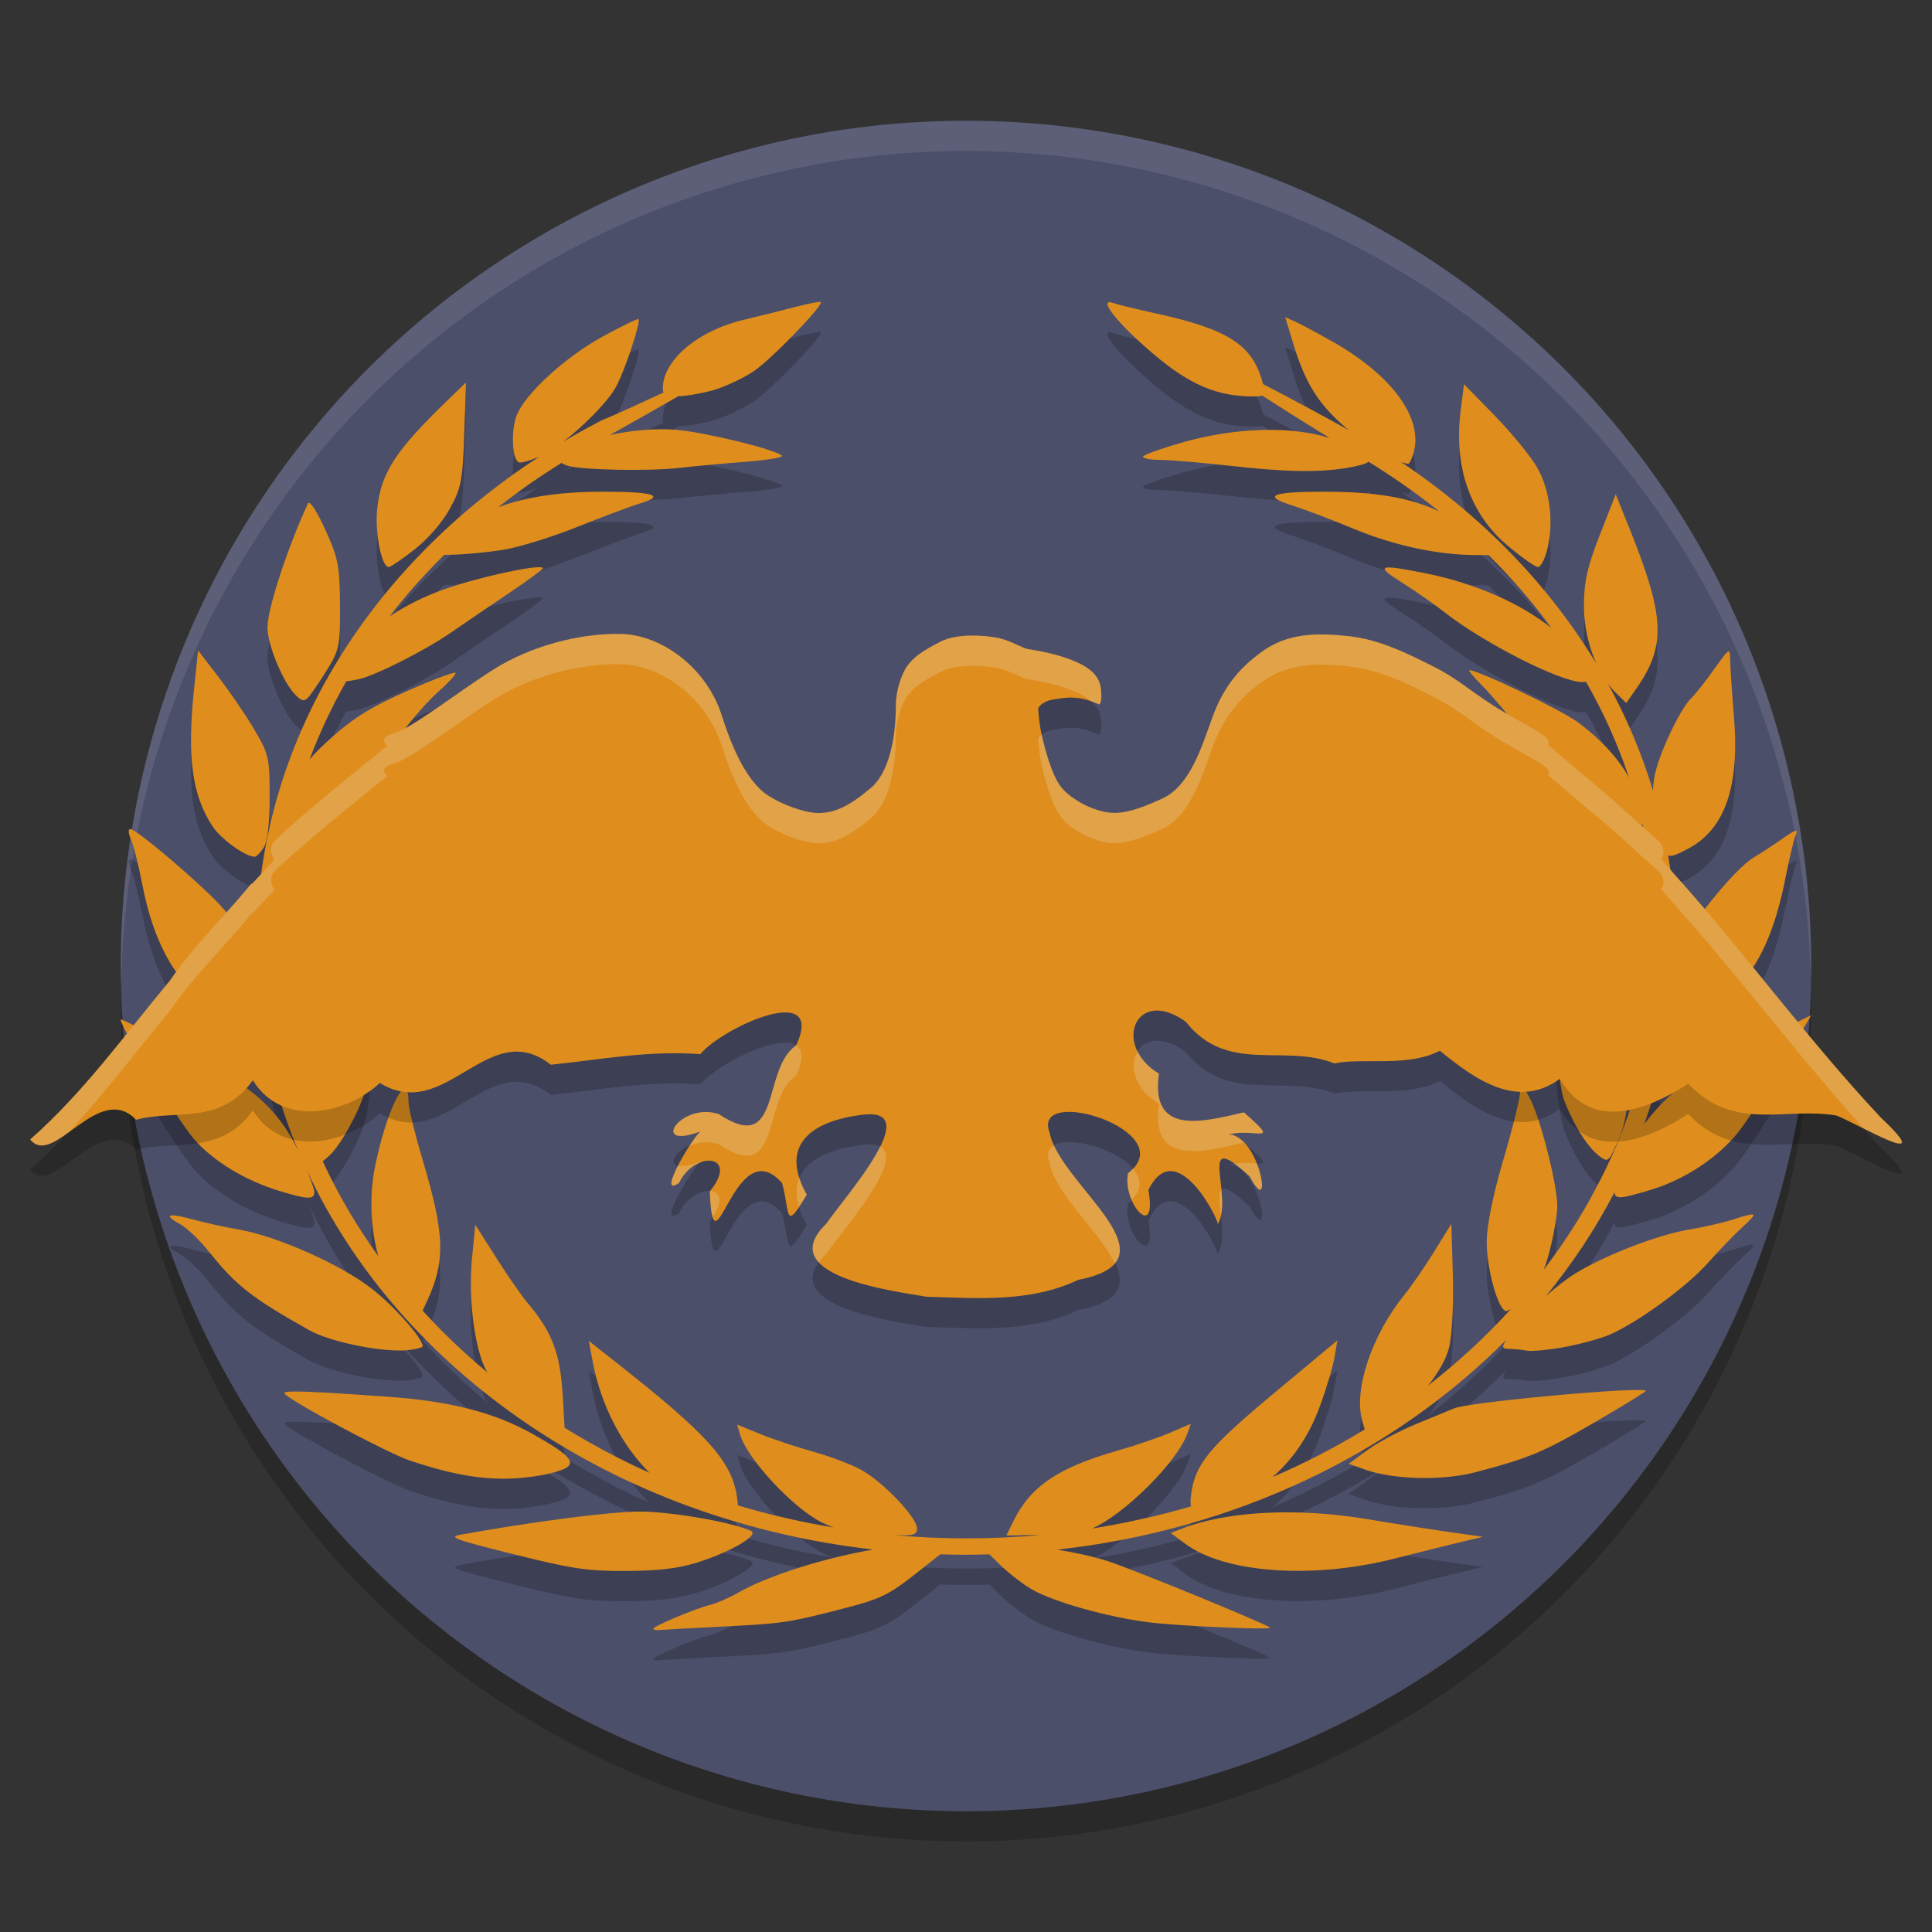 <svg xmlns="http://www.w3.org/2000/svg" width="64" height="64" version="1">
 <rect width="100%" height="100%" fill="#333333" stroke="none"/>
 <circle style="opacity:0.2" cx="32" cy="33" r="28"/>
 <circle style="fill:#4c4f69" cx="32" cy="32" r="28"/>
 <path style="fill:#eff1f5;opacity:0.1" d="M 32 4 A 28 28 0 0 0 4 32 A 28 28 0 0 0 4.021 32.586 A 28 28 0 0 1 32 5 A 28 28 0 0 1 59.979 32.414 A 28 28 0 0 0 60 32 A 28 28 0 0 0 32 4 z"/>
 <path style="opacity:0.2" d="m 27.109,11.004 c 0.045,-0.005 0.072,-0.005 0.079,0.001 0.111,0.094 -1.641,1.904 -2.219,2.292 -0.339,0.228 -0.928,0.506 -1.308,0.618 -0.376,0.111 -0.906,0.204 -1.187,0.209 -0.564,0.326 -1.354,0.772 -2.274,1.288 0.706,-0.158 1.524,-0.232 2.216,-0.172 0.967,0.084 3.222,0.635 3.486,0.852 0.069,0.056 -0.458,0.147 -1.17,0.202 -0.712,0.054 -1.715,0.147 -2.23,0.206 -1.007,0.116 -3.258,0.07 -3.704,-0.074 -0.09,-0.029 -0.153,-0.059 -0.196,-0.092 -0.734,0.455 -1.435,0.946 -2.101,1.47 0.959,-0.358 2.094,-0.518 3.536,-0.516 1.623,0.002 2.017,0.131 1.177,0.385 -0.321,0.097 -1.25,0.445 -2.065,0.772 -0.815,0.328 -1.903,0.668 -2.418,0.757 -0.515,0.089 -1.318,0.167 -1.785,0.174 l -0.233,0.004 c -0.181,0.18 -0.359,0.362 -0.531,0.547 -0.456,0.479 -0.882,0.979 -1.279,1.494 0.527,-0.354 1.149,-0.666 1.829,-0.906 1.141,-0.402 3.107,-0.828 3.254,-0.704 0.029,0.025 -0.452,0.384 -1.069,0.798 -0.617,0.414 -1.508,1.021 -1.98,1.347 -0.861,0.595 -2.501,1.424 -3.057,1.544 -0.173,0.037 -0.304,0.059 -0.408,0.068 -0.477,0.837 -0.884,1.704 -1.219,2.592 0.183,-0.216 0.405,-0.436 0.701,-0.701 0.783,-0.699 1.338,-1.041 2.568,-1.584 0.863,-0.381 1.57,-0.642 1.57,-0.581 0,0.061 -0.232,0.316 -0.516,0.567 -0.567,0.502 -1.355,1.46 -1.815,2.209 -0.336,0.548 -1.655,1.659 -2.58,2.174 -0.311,0.173 -0.516,0.277 -0.645,0.31 -0.276,1.236 -0.414,2.494 -0.415,3.753 0.089,-0.489 0.235,-1.005 0.43,-1.44 0.36,-0.805 0.595,-1.087 1.595,-1.906 0.645,-0.529 1.348,-1.109 1.56,-1.29 l 0.387,-0.329 -0.114,0.329 c -1.127,3.255 -1.808,4.542 -3.073,5.806 -0.482,0.482 -0.61,0.599 -0.703,0.497 0.038,0.378 0.087,0.756 0.15,1.132 0.121,0.762 0.301,1.515 0.53,2.256 -0.022,-0.676 0.094,-1.4 0.353,-2 0.29,-0.672 2.17,-3.296 2.287,-3.191 0.105,0.094 -0.253,4.365 -0.412,4.921 -0.203,0.708 -0.814,1.827 -1.191,2.18 -0.099,0.092 -0.178,0.157 -0.23,0.194 0.503,1.093 1.121,2.146 1.842,3.145 -0.254,-0.895 -0.311,-2.005 -0.097,-3.025 0.405,-1.931 1.09,-3.229 1.097,-2.08 0.001,0.195 0.214,1.063 0.472,1.931 0.736,2.469 0.76,3.348 0.129,4.694 l -0.134,0.285 c 0.661,0.726 1.38,1.412 2.151,2.052 -0.011,-0.018 -0.023,-0.036 -0.033,-0.052 -0.393,-0.706 -0.613,-2.41 -0.481,-3.739 l 0.109,-1.105 0.685,1.08 c 0.376,0.594 0.843,1.267 1.037,1.497 0.825,0.975 1.091,1.675 1.174,3.093 l 0.062,1.054 c 0.254,0.156 0.511,0.31 0.772,0.457 0.659,0.378 1.341,0.724 2.042,1.036 -0.911,-0.902 -1.612,-2.234 -1.886,-3.696 l -0.127,-0.675 0.952,0.75 c 2.967,2.337 3.767,3.224 3.951,4.382 0.023,0.142 0.035,0.242 0.035,0.318 1.035,0.309 2.096,0.553 3.172,0.732 -0.129,-0.046 -0.255,-0.101 -0.389,-0.167 -0.946,-0.468 -2.467,-2.1 -2.707,-2.906 l -0.099,-0.334 0.769,0.312 c 0.423,0.172 1.218,0.437 1.768,0.589 0.55,0.152 1.262,0.423 1.582,0.602 0.727,0.405 1.839,1.574 1.839,1.932 0,0.207 -0.086,0.249 -0.746,0.227 1.609,0.143 3.235,0.141 4.844,-0.007 -0.028,5.68e-4 -0.057,0.002 -0.084,0.002 l -1.055,0.013 0.241,-0.486 c 0.569,-1.147 1.476,-1.759 3.448,-2.324 0.593,-0.17 1.382,-0.439 1.752,-0.599 l 0.673,-0.29 -0.108,0.304 c -0.346,0.977 -2.126,2.722 -3.17,3.167 0.547,-0.087 1.092,-0.19 1.63,-0.312 0.558,-0.121 1.108,-0.263 1.652,-0.422 -0.023,-0.092 -0.02,-0.22 0.003,-0.392 0.135,-1.009 0.577,-1.55 2.745,-3.356 l 2.1,-1.75 -0.096,0.567 c -0.053,0.312 -0.273,1.045 -0.489,1.629 -0.354,0.96 -0.88,1.741 -1.567,2.332 1.065,-0.457 2.089,-0.986 3.059,-1.581 l -0.08,-0.274 c -0.299,-1.026 0.309,-2.847 1.4,-4.191 0.225,-0.277 0.665,-0.917 0.979,-1.423 l 0.57,-0.921 0.05,1.709 c 0.028,0.957 -0.029,2.012 -0.128,2.398 -0.099,0.386 -0.355,0.829 -0.698,1.254 0.999,-0.776 1.92,-1.627 2.749,-2.539 -0.086,0.05 -0.158,0.081 -0.188,0.065 -0.268,-0.14 -0.615,-1.433 -0.613,-2.287 0.001,-0.541 0.205,-1.551 0.545,-2.704 0.299,-1.012 0.549,-2.018 0.557,-2.235 0.014,-0.389 0.018,-0.387 0.314,0.156 0.352,0.645 0.921,2.871 0.921,3.602 0,0.279 -0.116,0.953 -0.258,1.497 -0.061,0.235 -0.123,0.43 -0.191,0.603 0.645,-0.842 1.217,-1.726 1.702,-2.646 2.037,-3.764 2.527,-8.095 1.554,-12.156 -1.78e-4,0.419 -0.037,0.416 -0.83,-0.049 -0.997,-0.586 -2.017,-1.535 -3.05,-2.838 -0.516,-0.651 -1.159,-1.405 -1.43,-1.676 -0.271,-0.271 -0.454,-0.493 -0.408,-0.493 0.307,0 3.042,1.313 3.605,1.731 0.75,0.557 1.323,1.184 1.682,1.824 -0.366,-1.092 -0.842,-2.155 -1.425,-3.174 -0.032,0.007 -0.071,0.013 -0.122,0.013 -0.727,-0.004 -3.275,-1.298 -4.581,-2.328 -0.305,-0.24 -0.926,-0.673 -1.38,-0.96 -0.921,-0.583 -0.812,-0.631 0.739,-0.323 1.678,0.333 3.184,1.007 4.198,1.82 -0.618,-0.853 -1.316,-1.66 -2.083,-2.416 l -0.396,-0.001 c -1.293,-0.004 -2.743,-0.317 -4.11,-0.887 -0.686,-0.286 -1.585,-0.627 -1.997,-0.757 -1.004,-0.317 -0.7,-0.453 1.014,-0.456 1.693,-0.002 2.855,0.181 3.855,0.653 -0.741,-0.594 -1.527,-1.146 -2.352,-1.653 -0.007,0.013 -0.016,0.024 -0.028,0.035 -0.054,0.046 -0.362,0.126 -0.685,0.179 -0.945,0.154 -2.031,0.134 -3.862,-0.072 -0.944,-0.106 -1.979,-0.194 -2.301,-0.195 -0.322,-6.05e-4 -0.585,-0.048 -0.585,-0.105 0,-0.057 0.614,-0.277 1.365,-0.489 1.723,-0.485 3.568,-0.531 4.816,-0.131 -0.945,-0.586 -1.683,-1.051 -2.233,-1.406 -0.061,0.024 -0.162,0.027 -0.32,0.027 -1.16,0 -2.074,-0.386 -3.241,-1.37 -1.215,-1.024 -1.925,-1.913 -1.377,-1.724 0.159,0.055 0.78,0.206 1.38,0.337 2.45,0.533 3.255,1.056 3.581,2.329 0.002,0.009 0.002,0.011 0.004,0.02 0.948,0.487 2.116,1.119 2.849,1.529 -0.032,-0.026 -0.068,-0.053 -0.099,-0.079 -0.904,-0.774 -1.343,-1.472 -1.735,-2.754 l -0.278,-0.912 0.335,0.149 c 0.184,0.082 0.749,0.385 1.256,0.673 1.975,1.125 2.998,2.547 2.656,3.694 -0.056,0.188 -0.132,0.342 -0.169,0.342 -0.056,0 -0.144,-0.027 -0.245,-0.064 2.682,1.793 4.901,4.074 6.477,6.687 -0.258,-0.571 -0.413,-1.248 -0.414,-1.912 -0.001,-0.794 0.11,-1.293 0.526,-2.355 l 0.527,-1.348 0.445,1.106 c 1.194,2.973 1.233,3.911 0.223,5.353 l -0.32,0.457 -0.347,-0.341 c -0.094,-0.092 -0.182,-0.196 -0.265,-0.31 0.621,1.129 1.125,2.315 1.497,3.546 0.011,-0.247 0.046,-0.485 0.112,-0.718 0.225,-0.8 0.84,-2.042 1.161,-2.342 0.119,-0.111 0.456,-0.537 0.748,-0.947 0.517,-0.725 0.532,-0.734 0.536,-0.329 0.002,0.229 0.058,1.072 0.125,1.873 0.196,2.351 -0.301,3.769 -1.546,4.409 -0.352,0.181 -0.522,0.26 -0.633,0.202 0.163,0.96 0.25,1.942 0.25,2.941 0,0.113 -0.004,0.225 -0.005,0.337 0.388,-0.88 1.96,-2.838 2.592,-3.207 0.21,-0.122 0.634,-0.4 0.944,-0.617 0.432,-0.303 0.537,-0.336 0.451,-0.145 -0.062,0.137 -0.217,0.788 -0.346,1.446 -0.459,2.34 -1.264,3.678 -2.69,4.469 -0.47,0.261 -0.949,0.474 -1.066,0.474 -0.035,0 -0.064,-0.019 -0.09,-0.05 -0.174,1.116 -0.453,2.204 -0.83,3.255 0.496,-0.663 1.113,-1.249 1.691,-1.544 0.301,-0.154 0.957,-0.52 1.458,-0.814 0.501,-0.294 1.243,-0.694 1.647,-0.89 l 0.735,-0.356 -0.93,1.582 c -0.511,0.87 -1.176,1.895 -1.477,2.277 -0.668,0.848 -1.788,1.589 -2.906,1.924 -0.938,0.281 -1.19,0.339 -1.206,0.084 -0.63,1.216 -1.395,2.369 -2.28,3.444 0.35,-0.309 0.71,-0.59 1.005,-0.77 0.981,-0.599 2.725,-1.271 3.732,-1.438 0.482,-0.08 1.141,-0.23 1.464,-0.334 0.828,-0.266 0.859,-0.244 0.33,0.238 -0.258,0.235 -0.779,0.776 -1.159,1.202 -0.705,0.791 -2.309,1.962 -3.25,2.372 -0.288,0.126 -0.955,0.309 -1.481,0.407 -0.526,0.098 -1.097,0.153 -1.268,0.122 -0.172,-0.031 -0.437,-0.057 -0.589,-0.058 -0.228,-0.002 -0.244,-0.039 -0.096,-0.292 -3.696,3.728 -8.936,6.288 -14.866,6.943 0.59,0.096 1.194,0.227 1.67,0.379 0.817,0.261 5.381,2.134 5.381,2.208 2.13e-4,0.077 -3.027,-0.057 -3.993,-0.177 -1.37,-0.169 -3.161,-0.671 -3.892,-1.09 C 33.887,53.483 33.399,53.104 33.104,52.814 l -0.329,-0.324 c -0.256,0.007 -0.513,0.013 -0.771,0.013 -0.286,0 -0.571,-0.005 -0.855,-0.014 l -0.811,0.639 c -0.882,0.696 -1.175,0.839 -2.317,1.135 -1.91,0.495 -2.066,0.518 -4.115,0.62 -1.029,0.051 -1.959,0.103 -2.066,0.114 -0.107,0.011 -0.195,-0.007 -0.195,-0.043 0,-0.085 1.383,-0.667 1.872,-0.787 0.214,-0.053 0.64,-0.238 0.947,-0.413 1.04,-0.592 2.937,-1.162 4.463,-1.424 -8.551,-0.964 -15.661,-5.886 -18.76,-12.558 0.146,0.353 0.248,0.64 0.248,0.714 0,0.262 -0.223,0.254 -1.192,-0.045 C 8.11,40.099 7.063,39.461 6.43,38.738 5.889,38.121 3.845,34.772 4.009,34.773 c 0.103,5.83e-4 2.087,1.036 3.304,1.725 1.299,0.735 2.024,1.48 2.571,2.636 C 9.304,37.751 8.894,36.298 8.677,34.794 8.625,35.173 8.337,35.057 7.444,34.607 6.026,33.894 5.134,32.483 4.71,30.282 4.59,29.657 4.422,28.991 4.337,28.803 4.253,28.616 4.241,28.462 4.311,28.462 c 0.226,0 2.578,2.02 3.127,2.686 0.566,0.687 0.908,1.362 1.089,2.164 -0.02,-0.343 -0.03,-0.688 -0.03,-1.035 0,-6.597 3.681,-12.456 9.366,-16.148 -0.291,0.124 -0.582,0.209 -0.663,0.19 -0.227,-0.054 -0.285,-0.993 -0.096,-1.529 0.249,-0.705 1.606,-1.956 2.864,-2.643 0.622,-0.339 1.154,-0.599 1.182,-0.576 0.088,0.071 -0.432,1.652 -0.73,2.219 -0.26,0.494 -1.061,1.303 -1.764,1.842 0.419,-0.249 0.847,-0.487 1.285,-0.713 0.422,-0.167 1.236,-0.545 2.04,-0.917 -0.017,-0.036 -0.025,-0.08 -0.025,-0.136 0,-0.927 1.154,-1.907 2.673,-2.27 0.546,-0.13 1.333,-0.326 1.75,-0.435 0.313,-0.082 0.596,-0.141 0.729,-0.156 z M 15.434,13.672 15.378,15.381 c -0.05,1.529 -0.1,1.79 -0.481,2.478 -0.25,0.453 -0.73,1.006 -1.167,1.346 -0.408,0.317 -0.792,0.578 -0.853,0.579 -0.24,0.004 -0.466,-1.152 -0.38,-1.941 0.13,-1.186 0.601,-1.911 2.337,-3.591 z m 33.063,0.057 1.001,1.023 c 0.551,0.563 1.181,1.328 1.402,1.7 0.446,0.754 0.584,1.857 0.348,2.774 -0.079,0.307 -0.214,0.559 -0.301,0.559 -0.086,0 -0.528,-0.311 -0.982,-0.69 -1.268,-1.06 -1.816,-2.626 -1.577,-4.508 z m -38.271,3.929 c 0.084,-0.007 0.29,0.322 0.545,0.878 0.43,0.939 0.483,1.207 0.492,2.498 0.009,1.345 -0.021,1.497 -0.437,2.169 -0.246,0.398 -0.524,0.803 -0.617,0.901 -0.139,0.146 -0.219,0.126 -0.44,-0.104 -0.404,-0.42 -0.912,-1.659 -0.909,-2.215 0.003,-0.622 0.656,-2.621 1.339,-4.103 0.007,-0.014 0.016,-0.023 0.028,-0.024 z m -3.664,4.89 0.681,0.886 c 0.375,0.487 0.908,1.27 1.186,1.74 0.473,0.801 0.505,0.941 0.504,2.235 -7.742e-4,0.877 -0.074,1.488 -0.2,1.676 -0.11,0.163 -0.241,0.296 -0.293,0.296 -0.311,0 -1.126,-0.588 -1.403,-1.012 C 6.361,27.334 6.193,26.08 6.428,23.829 Z m 44.249,4.942 c 0,-0.037 0.633,0.444 1.406,1.067 1.518,1.224 1.996,1.876 2.426,3.309 0.172,0.572 0.219,1.067 0.149,1.545 -0.057,0.387 -0.155,0.703 -0.218,0.703 -0.141,0 -1.568,-1.602 -1.999,-2.243 -0.28,-0.417 -0.755,-1.556 -1.514,-3.632 -0.137,-0.375 -0.249,-0.712 -0.249,-0.749 z m 0.498,4.798 c 0.215,-0.08 1.995,2.379 2.308,3.234 0.411,1.121 0.406,2.317 -0.014,3.262 -0.322,0.725 -0.332,0.733 -0.641,0.498 -0.381,-0.291 -0.853,-1.05 -1.159,-1.867 -0.179,-0.479 -0.491,-3.547 -0.516,-5.077 -3.76e-4,-0.029 0.007,-0.046 0.022,-0.051 z M 5.74,41.261 c 0.119,0.005 0.334,0.048 0.638,0.132 0.376,0.104 1.066,0.256 1.534,0.337 1.262,0.219 3.367,1.155 4.394,1.952 0.743,0.577 1.697,1.654 1.697,1.915 0,0.037 -0.193,0.092 -0.429,0.122 C 12.768,45.826 10.958,45.468 10.236,45.06 8.32,43.98 7.821,43.589 6.909,42.447 6.614,42.078 6.188,41.674 5.962,41.549 5.606,41.353 5.541,41.253 5.74,41.261 Z m 48.462,5.785 c 0.177,-9.58e-4 0.291,0.007 0.321,0.024 0.026,0.016 -0.731,0.483 -1.683,1.037 -1.719,1.002 -2.184,1.196 -3.98,1.666 -1.073,0.281 -2.69,0.243 -3.621,-0.085 l -0.56,-0.197 0.608,-0.45 c 0.335,-0.248 1.065,-0.638 1.622,-0.867 0.558,-0.229 1.124,-0.463 1.259,-0.52 0.431,-0.183 4.791,-0.602 6.032,-0.608 z m -44.461,0.05 c 0.435,-0.005 1.361,0.049 3.06,0.169 2.112,0.149 3.556,0.517 4.836,1.233 1.156,0.647 1.429,0.913 1.142,1.114 -0.122,0.085 -0.527,0.205 -0.901,0.267 -1.375,0.228 -2.562,0.09 -4.31,-0.5 -0.75,-0.253 -3.962,-1.971 -4.141,-2.214 -0.031,-0.043 0.053,-0.067 0.314,-0.069 z m 11.453,3.977 c 1.043,0 3.077,0.354 3.686,0.641 0.292,0.138 -0.727,0.726 -1.843,1.064 -0.606,0.184 -1.263,0.258 -2.314,0.262 -1.279,0.004 -1.753,-0.067 -3.71,-0.554 -1.994,-0.497 -2.186,-0.569 -1.731,-0.651 2.416,-0.436 4.949,-0.762 5.911,-0.762 z m 21.561,0.026 c 0.827,0.007 1.697,0.083 2.567,0.229 0.831,0.14 2.027,0.328 2.658,0.418 l 1.146,0.163 -0.678,0.16 c -0.373,0.088 -1.38,0.339 -2.238,0.558 -2.702,0.691 -5.618,0.49 -6.931,-0.476 l -0.501,-0.369 0.402,-0.154 c 0.939,-0.361 2.198,-0.54 3.577,-0.529 z"/>
 <path style="fill:#df8e1d" d="m 27.109,10.004 c 0.045,-0.005 0.072,-0.005 0.079,0.001 0.111,0.094 -1.641,1.904 -2.219,2.292 -0.339,0.228 -0.928,0.506 -1.308,0.618 -0.376,0.111 -0.906,0.204 -1.187,0.209 -0.564,0.326 -1.354,0.772 -2.274,1.288 0.706,-0.158 1.524,-0.232 2.216,-0.172 0.967,0.084 3.222,0.635 3.486,0.852 0.069,0.056 -0.458,0.147 -1.17,0.202 -0.712,0.054 -1.715,0.147 -2.23,0.206 -1.007,0.116 -3.258,0.07 -3.704,-0.074 -0.09,-0.029 -0.153,-0.059 -0.196,-0.092 -0.734,0.455 -1.435,0.946 -2.101,1.47 0.959,-0.358 2.094,-0.518 3.536,-0.516 1.623,0.002 2.017,0.131 1.177,0.385 -0.321,0.097 -1.25,0.445 -2.065,0.772 -0.815,0.328 -1.903,0.668 -2.418,0.757 -0.515,0.089 -1.318,0.167 -1.785,0.174 l -0.233,0.004 c -0.181,0.18 -0.359,0.362 -0.531,0.547 -0.456,0.479 -0.882,0.979 -1.279,1.494 0.527,-0.354 1.149,-0.666 1.829,-0.906 1.141,-0.402 3.107,-0.828 3.254,-0.704 0.029,0.025 -0.452,0.384 -1.069,0.798 -0.617,0.414 -1.508,1.021 -1.98,1.347 -0.861,0.595 -2.501,1.424 -3.057,1.544 -0.173,0.037 -0.304,0.059 -0.408,0.068 -0.477,0.837 -0.884,1.704 -1.219,2.592 0.183,-0.216 0.405,-0.436 0.701,-0.701 0.783,-0.699 1.338,-1.041 2.568,-1.584 0.863,-0.381 1.57,-0.642 1.57,-0.581 0,0.061 -0.232,0.316 -0.516,0.567 -0.567,0.502 -1.355,1.46 -1.815,2.209 -0.336,0.548 -1.655,1.659 -2.58,2.174 -0.311,0.173 -0.516,0.277 -0.645,0.31 -0.276,1.236 -0.414,2.494 -0.415,3.753 0.089,-0.489 0.235,-1.005 0.43,-1.44 0.36,-0.805 0.595,-1.087 1.595,-1.906 0.645,-0.529 1.348,-1.109 1.56,-1.29 l 0.387,-0.329 -0.114,0.329 c -1.127,3.255 -1.808,4.542 -3.073,5.806 -0.482,0.482 -0.61,0.599 -0.703,0.497 0.038,0.378 0.087,0.756 0.15,1.132 0.121,0.762 0.301,1.515 0.53,2.256 -0.022,-0.676 0.094,-1.4 0.353,-2 0.29,-0.672 2.17,-3.296 2.287,-3.191 0.105,0.094 -0.253,4.365 -0.412,4.921 -0.203,0.708 -0.814,1.827 -1.191,2.18 -0.099,0.092 -0.178,0.157 -0.23,0.194 0.503,1.093 1.121,2.146 1.842,3.145 -0.254,-0.895 -0.311,-2.005 -0.097,-3.025 0.405,-1.931 1.09,-3.229 1.097,-2.08 0.001,0.195 0.214,1.063 0.472,1.931 0.736,2.469 0.76,3.348 0.129,4.694 l -0.134,0.285 c 0.661,0.726 1.38,1.412 2.151,2.052 -0.011,-0.018 -0.023,-0.036 -0.033,-0.052 -0.393,-0.706 -0.613,-2.41 -0.481,-3.739 l 0.109,-1.105 0.685,1.08 c 0.376,0.594 0.843,1.267 1.037,1.497 0.825,0.975 1.091,1.675 1.174,3.093 l 0.062,1.054 c 0.254,0.156 0.511,0.31 0.772,0.457 0.659,0.378 1.341,0.724 2.042,1.036 -0.911,-0.902 -1.612,-2.234 -1.886,-3.696 l -0.127,-0.675 0.952,0.75 c 2.967,2.337 3.767,3.224 3.951,4.382 0.023,0.142 0.035,0.242 0.035,0.318 1.035,0.309 2.096,0.553 3.172,0.732 -0.129,-0.046 -0.255,-0.101 -0.389,-0.167 -0.946,-0.468 -2.467,-2.1 -2.707,-2.906 l -0.099,-0.334 0.769,0.312 c 0.423,0.172 1.218,0.437 1.768,0.589 0.55,0.152 1.262,0.423 1.582,0.602 0.727,0.405 1.839,1.574 1.839,1.932 0,0.207 -0.086,0.249 -0.746,0.227 1.609,0.143 3.235,0.141 4.844,-0.007 -0.028,5.68e-4 -0.057,0.002 -0.084,0.002 l -1.055,0.013 0.241,-0.486 c 0.569,-1.147 1.476,-1.759 3.448,-2.324 0.593,-0.17 1.382,-0.439 1.752,-0.599 l 0.673,-0.29 -0.108,0.304 c -0.346,0.977 -2.126,2.722 -3.17,3.167 0.547,-0.087 1.092,-0.19 1.63,-0.312 0.558,-0.121 1.108,-0.263 1.652,-0.422 -0.023,-0.092 -0.02,-0.22 0.003,-0.392 0.135,-1.009 0.577,-1.55 2.745,-3.356 l 2.1,-1.75 -0.096,0.567 c -0.053,0.312 -0.273,1.045 -0.489,1.629 -0.354,0.96 -0.88,1.741 -1.567,2.332 1.065,-0.457 2.089,-0.986 3.059,-1.581 l -0.08,-0.274 c -0.299,-1.026 0.309,-2.847 1.4,-4.191 0.225,-0.277 0.665,-0.917 0.979,-1.423 l 0.57,-0.921 0.05,1.709 c 0.028,0.957 -0.029,2.012 -0.128,2.398 -0.099,0.386 -0.355,0.829 -0.698,1.254 0.999,-0.776 1.92,-1.627 2.749,-2.539 -0.086,0.05 -0.158,0.081 -0.188,0.065 -0.268,-0.14 -0.615,-1.433 -0.613,-2.287 0.001,-0.541 0.205,-1.551 0.545,-2.704 0.299,-1.012 0.549,-2.018 0.557,-2.235 0.014,-0.389 0.018,-0.387 0.314,0.156 0.352,0.645 0.921,2.871 0.921,3.602 0,0.279 -0.116,0.953 -0.258,1.497 -0.061,0.235 -0.123,0.43 -0.191,0.603 0.645,-0.842 1.217,-1.726 1.702,-2.646 2.037,-3.764 2.527,-8.095 1.554,-12.156 -1.78e-4,0.419 -0.037,0.416 -0.83,-0.049 -0.997,-0.586 -2.017,-1.535 -3.05,-2.838 -0.516,-0.651 -1.159,-1.405 -1.43,-1.676 -0.271,-0.271 -0.454,-0.493 -0.408,-0.493 0.307,0 3.042,1.313 3.605,1.731 0.75,0.557 1.323,1.184 1.682,1.824 -0.366,-1.092 -0.842,-2.155 -1.425,-3.174 -0.032,0.007 -0.071,0.013 -0.122,0.013 -0.727,-0.004 -3.275,-1.298 -4.581,-2.328 -0.305,-0.24 -0.926,-0.673 -1.38,-0.96 -0.921,-0.583 -0.812,-0.631 0.739,-0.323 1.678,0.333 3.184,1.007 4.198,1.82 -0.618,-0.853 -1.316,-1.66 -2.083,-2.416 l -0.396,-0.001 c -1.293,-0.004 -2.743,-0.317 -4.11,-0.887 -0.686,-0.286 -1.585,-0.627 -1.997,-0.757 -1.004,-0.317 -0.7,-0.453 1.014,-0.456 1.693,-0.002 2.855,0.181 3.855,0.653 -0.741,-0.594 -1.527,-1.146 -2.352,-1.653 -0.007,0.013 -0.016,0.024 -0.028,0.035 -0.054,0.046 -0.362,0.126 -0.685,0.179 -0.945,0.154 -2.031,0.134 -3.862,-0.072 -0.944,-0.106 -1.979,-0.194 -2.301,-0.195 -0.322,-6.05e-4 -0.585,-0.048 -0.585,-0.105 0,-0.057 0.614,-0.277 1.365,-0.489 1.723,-0.485 3.568,-0.531 4.816,-0.131 -0.945,-0.586 -1.683,-1.051 -2.233,-1.406 -0.061,0.024 -0.162,0.027 -0.32,0.027 -1.16,0 -2.074,-0.386 -3.241,-1.37 -1.215,-1.024 -1.925,-1.913 -1.377,-1.724 0.159,0.055 0.78,0.206 1.38,0.337 2.45,0.533 3.255,1.056 3.581,2.329 0.002,0.009 0.002,0.011 0.004,0.02 0.948,0.487 2.116,1.119 2.849,1.529 -0.032,-0.026 -0.068,-0.053 -0.099,-0.079 -0.904,-0.774 -1.343,-1.472 -1.735,-2.754 l -0.278,-0.912 0.335,0.149 c 0.184,0.082 0.749,0.385 1.256,0.673 1.975,1.125 2.998,2.547 2.656,3.694 -0.056,0.188 -0.132,0.342 -0.169,0.342 -0.056,0 -0.144,-0.027 -0.245,-0.064 2.682,1.793 4.901,4.074 6.477,6.687 -0.258,-0.571 -0.413,-1.248 -0.414,-1.912 -0.001,-0.794 0.11,-1.293 0.526,-2.355 l 0.527,-1.348 0.445,1.106 c 1.194,2.973 1.233,3.911 0.223,5.353 l -0.32,0.457 -0.347,-0.341 c -0.094,-0.092 -0.182,-0.196 -0.265,-0.31 0.621,1.129 1.125,2.315 1.497,3.546 0.011,-0.247 0.046,-0.485 0.112,-0.718 0.225,-0.8 0.84,-2.042 1.161,-2.342 0.119,-0.111 0.456,-0.537 0.748,-0.947 0.517,-0.725 0.532,-0.734 0.536,-0.329 0.002,0.229 0.058,1.072 0.125,1.873 0.196,2.351 -0.301,3.769 -1.546,4.409 -0.352,0.181 -0.522,0.26 -0.633,0.202 0.163,0.96 0.25,1.942 0.25,2.941 0,0.113 -0.004,0.225 -0.005,0.337 0.388,-0.88 1.96,-2.838 2.592,-3.207 0.21,-0.122 0.634,-0.4 0.944,-0.617 0.432,-0.303 0.537,-0.336 0.451,-0.145 -0.062,0.137 -0.217,0.788 -0.346,1.446 -0.459,2.34 -1.264,3.678 -2.69,4.469 -0.47,0.261 -0.949,0.474 -1.066,0.474 -0.035,0 -0.064,-0.019 -0.09,-0.05 -0.174,1.116 -0.453,2.204 -0.83,3.255 0.496,-0.663 1.113,-1.249 1.691,-1.544 0.301,-0.154 0.957,-0.52 1.458,-0.814 0.501,-0.294 1.243,-0.694 1.647,-0.89 l 0.735,-0.356 -0.93,1.582 c -0.511,0.87 -1.176,1.895 -1.477,2.277 -0.668,0.848 -1.788,1.589 -2.906,1.924 -0.938,0.281 -1.19,0.339 -1.206,0.084 -0.63,1.216 -1.395,2.369 -2.28,3.444 0.35,-0.309 0.71,-0.59 1.005,-0.77 0.981,-0.599 2.725,-1.271 3.732,-1.438 0.482,-0.08 1.141,-0.23 1.464,-0.334 0.828,-0.266 0.859,-0.244 0.33,0.238 -0.258,0.235 -0.779,0.776 -1.159,1.202 -0.705,0.791 -2.309,1.962 -3.25,2.372 -0.288,0.126 -0.955,0.309 -1.481,0.407 -0.526,0.098 -1.097,0.153 -1.268,0.122 -0.172,-0.031 -0.437,-0.057 -0.589,-0.058 -0.228,-0.002 -0.244,-0.039 -0.096,-0.292 -3.696,3.728 -8.936,6.288 -14.866,6.943 0.59,0.096 1.194,0.227 1.67,0.379 0.817,0.261 5.381,2.134 5.381,2.208 2.13e-4,0.077 -3.027,-0.057 -3.993,-0.177 -1.37,-0.169 -3.161,-0.671 -3.892,-1.09 C 33.887,52.483 33.399,52.104 33.104,51.814 l -0.329,-0.324 c -0.256,0.007 -0.513,0.013 -0.771,0.013 -0.286,0 -0.571,-0.005 -0.855,-0.014 l -0.811,0.639 c -0.882,0.696 -1.175,0.839 -2.317,1.135 -1.91,0.495 -2.066,0.518 -4.115,0.62 -1.029,0.051 -1.959,0.103 -2.066,0.114 -0.107,0.011 -0.195,-0.007 -0.195,-0.043 0,-0.085 1.383,-0.667 1.872,-0.787 0.214,-0.053 0.64,-0.238 0.947,-0.413 1.04,-0.592 2.937,-1.162 4.463,-1.424 -8.551,-0.964 -15.661,-5.886 -18.76,-12.558 0.146,0.353 0.248,0.64 0.248,0.714 0,0.262 -0.223,0.254 -1.192,-0.045 C 8.11,39.099 7.063,38.461 6.43,37.738 5.889,37.121 3.845,33.772 4.009,33.773 c 0.103,5.83e-4 2.087,1.036 3.304,1.725 1.299,0.735 2.024,1.48 2.571,2.636 C 9.304,36.751 8.894,35.298 8.677,33.794 8.625,34.173 8.337,34.057 7.444,33.607 6.026,32.894 5.134,31.483 4.71,29.282 4.59,28.657 4.422,27.991 4.337,27.803 4.253,27.616 4.241,27.462 4.311,27.462 c 0.226,0 2.578,2.02 3.127,2.686 0.566,0.687 0.908,1.362 1.089,2.164 -0.02,-0.343 -0.03,-0.688 -0.03,-1.035 0,-6.597 3.681,-12.456 9.366,-16.148 -0.291,0.124 -0.582,0.209 -0.663,0.19 -0.227,-0.054 -0.285,-0.993 -0.096,-1.529 0.249,-0.705 1.606,-1.956 2.864,-2.643 0.622,-0.339 1.154,-0.599 1.182,-0.576 0.088,0.071 -0.432,1.652 -0.73,2.219 -0.26,0.494 -1.061,1.303 -1.764,1.842 0.419,-0.249 0.847,-0.487 1.285,-0.713 0.422,-0.167 1.236,-0.545 2.04,-0.917 -0.017,-0.036 -0.025,-0.08 -0.025,-0.136 0,-0.927 1.154,-1.907 2.673,-2.27 0.546,-0.13 1.333,-0.326 1.75,-0.435 0.313,-0.082 0.596,-0.141 0.729,-0.156 z M 15.434,12.672 15.378,14.381 c -0.05,1.529 -0.1,1.79 -0.481,2.478 -0.25,0.453 -0.73,1.006 -1.167,1.346 -0.408,0.317 -0.792,0.578 -0.853,0.579 -0.24,0.004 -0.466,-1.152 -0.38,-1.941 0.13,-1.186 0.601,-1.911 2.337,-3.591 z m 33.063,0.057 1.001,1.023 c 0.551,0.563 1.181,1.328 1.402,1.7 0.446,0.754 0.584,1.857 0.348,2.774 -0.079,0.307 -0.214,0.559 -0.301,0.559 -0.086,0 -0.528,-0.311 -0.982,-0.69 -1.268,-1.06 -1.816,-2.626 -1.577,-4.508 z m -38.271,3.929 c 0.084,-0.007 0.29,0.322 0.545,0.878 0.43,0.939 0.483,1.207 0.492,2.498 0.009,1.345 -0.021,1.497 -0.437,2.169 -0.246,0.398 -0.524,0.803 -0.617,0.901 -0.139,0.146 -0.219,0.126 -0.44,-0.104 -0.404,-0.42 -0.912,-1.659 -0.909,-2.215 0.003,-0.622 0.656,-2.621 1.339,-4.103 0.007,-0.014 0.016,-0.023 0.028,-0.024 z m -3.664,4.89 0.681,0.886 c 0.375,0.487 0.908,1.27 1.186,1.74 0.473,0.801 0.505,0.941 0.504,2.235 -7.742e-4,0.877 -0.074,1.488 -0.2,1.676 -0.11,0.163 -0.241,0.296 -0.293,0.296 -0.311,0 -1.126,-0.588 -1.403,-1.012 C 6.361,26.334 6.193,25.08 6.428,22.829 Z m 44.249,4.942 c 0,-0.037 0.633,0.444 1.406,1.067 1.518,1.224 1.996,1.876 2.426,3.309 0.172,0.572 0.219,1.067 0.149,1.545 -0.057,0.387 -0.155,0.703 -0.218,0.703 -0.141,0 -1.568,-1.602 -1.999,-2.243 -0.28,-0.417 -0.755,-1.556 -1.514,-3.632 -0.137,-0.375 -0.249,-0.712 -0.249,-0.749 z m 0.498,4.798 c 0.215,-0.08 1.995,2.379 2.308,3.234 0.411,1.121 0.406,2.317 -0.014,3.262 -0.322,0.725 -0.332,0.733 -0.641,0.498 -0.381,-0.291 -0.853,-1.05 -1.159,-1.867 -0.179,-0.479 -0.491,-3.547 -0.516,-5.077 -3.76e-4,-0.029 0.007,-0.046 0.022,-0.051 z M 5.74,40.261 c 0.119,0.005 0.334,0.048 0.638,0.132 0.376,0.104 1.066,0.256 1.534,0.337 1.262,0.219 3.367,1.155 4.394,1.952 0.743,0.577 1.697,1.654 1.697,1.915 0,0.037 -0.193,0.092 -0.429,0.122 C 12.768,44.826 10.958,44.468 10.236,44.06 8.32,42.98 7.821,42.589 6.909,41.447 6.614,41.078 6.188,40.674 5.962,40.549 5.606,40.353 5.541,40.253 5.74,40.261 Z m 48.462,5.785 c 0.177,-9.58e-4 0.291,0.007 0.321,0.024 0.026,0.016 -0.731,0.483 -1.683,1.037 -1.719,1.002 -2.184,1.196 -3.98,1.666 -1.073,0.281 -2.69,0.243 -3.621,-0.085 l -0.56,-0.197 0.608,-0.45 c 0.335,-0.248 1.065,-0.638 1.622,-0.867 0.558,-0.229 1.124,-0.463 1.259,-0.52 0.431,-0.183 4.791,-0.602 6.032,-0.608 z m -44.461,0.05 c 0.435,-0.005 1.361,0.049 3.06,0.169 2.112,0.149 3.556,0.517 4.836,1.233 1.156,0.647 1.429,0.913 1.142,1.114 -0.122,0.085 -0.527,0.205 -0.901,0.267 -1.375,0.228 -2.562,0.09 -4.31,-0.5 -0.75,-0.253 -3.962,-1.971 -4.141,-2.214 -0.031,-0.043 0.053,-0.067 0.314,-0.069 z m 11.453,3.977 c 1.043,0 3.077,0.354 3.686,0.641 0.292,0.138 -0.727,0.726 -1.843,1.064 -0.606,0.184 -1.263,0.258 -2.314,0.262 -1.279,0.004 -1.753,-0.067 -3.71,-0.554 -1.994,-0.497 -2.186,-0.569 -1.731,-0.651 2.416,-0.436 4.949,-0.762 5.911,-0.762 z m 21.561,0.026 c 0.827,0.007 1.697,0.083 2.567,0.229 0.831,0.14 2.027,0.328 2.658,0.418 l 1.146,0.163 -0.678,0.16 c -0.373,0.088 -1.38,0.339 -2.238,0.558 -2.702,0.691 -5.618,0.49 -6.931,-0.476 l -0.501,-0.369 0.402,-0.154 c 0.939,-0.361 2.198,-0.54 3.577,-0.529 z"/>
 <path style="opacity:0.2" d="m 20.568,22.002 c -1.387,-0.035 -3.028,0.417 -4.232,1.183 -1.205,0.766 -2.701,1.948 -3.285,2.104 -0.584,0.157 -0.221,0.418 -0.221,0.418 0,0 -0.802,0.645 -1.568,1.272 -0.767,0.626 -1.935,1.633 -2.173,1.894 -0.237,0.261 0,0.609 0,0.609 0,0 -0.462,0.499 -0.737,0.795 H 8.321 C 7.467,31.329 6.406,32.338 5.632,33.479 4.135,35.276 2.772,37.187 1,38.746 c 0.766,0.967 2.259,-1.949 3.509,-0.652 1.298,-0.355 2.766,0.208 3.868,-1.307 1.003,1.611 3.149,1.082 4.205,0.086 2.199,1.357 3.582,-2.233 5.665,-0.603 1.659,-0.168 3.192,-0.478 4.95,-0.35 0.767,-0.907 4.167,-2.438 3.178,-0.291 -1.155,0.78 -0.459,3.678 -2.565,2.277 -1.275,-0.418 -2.334,1.236 -0.58,0.563 -0.137,-0.033 -1.56,2.291 -0.734,1.716 0.52,-1.095 2.02,-0.946 1.016,0.283 0.128,3.01 0.805,-2.066 2.394,-0.28 0.274,0.968 0.057,1.679 0.82,0.385 -0.933,-1.646 0.148,-2.457 1.916,-2.654 1.989,-0.191 -0.719,2.797 -1.262,3.61 -1.797,1.728 2.175,2.235 3.316,2.427 1.741,0.053 3.458,0.185 5.019,-0.558 3.452,-0.672 -0.608,-3.128 -0.947,-4.882 -0.611,-1.612 4.407,-0.049 2.603,1.347 -0.211,0.975 0.976,2.288 0.671,0.558 0.916,-1.863 2.342,1.007 2.297,1.132 0.557,-0.911 -0.753,-3.272 1.06,-1.581 0.812,1.526 0.329,-1.395 -0.707,-1.393 0.918,-0.219 1.77,0.378 0.516,-0.73 -1.364,0.315 -3.108,0.791 -2.816,-1.282 -1.578,-0.951 -0.754,-2.906 0.886,-1.722 1.386,1.75 3.246,0.715 4.928,1.382 0.93,-0.199 2.42,0.137 3.492,-0.42 1.129,0.922 2.558,1.973 3.975,0.929 1.085,1.896 3.143,0.883 4.251,0.164 1.517,1.604 3.202,0.762 4.911,1.053 0.742,0.291 3.399,1.885 1.485,0.084 -2.326,-2.474 -4.329,-5.218 -6.573,-7.762 h -0.003 c -0.38,-0.424 -0.723,-0.83 -0.723,-0.83 0,0 0.116,-0.107 0.075,-0.307 -0.041,-0.2 -0.101,-0.241 -0.544,-0.628 -0.442,-0.387 -0.803,-0.757 -1.587,-1.409 -0.785,-0.652 -1.69,-1.431 -1.69,-1.431 0,0 0.097,-0.122 -0.086,-0.269 -0.182,-0.148 -0.42,-0.261 -1.369,-0.814 -0.949,-0.552 -1.459,-1.066 -2.322,-1.501 -0.862,-0.435 -1.804,-0.904 -2.821,-1.013 -1.018,-0.109 -1.992,-0.117 -2.855,0.501 -0.862,0.618 -1.333,1.282 -1.67,2.217 -0.338,0.935 -0.731,2.226 -1.621,2.648 -0.89,0.422 -1.322,0.48 -1.56,0.488 -0.656,0.022 -1.473,-0.43 -1.811,-0.843 -0.338,-0.413 -0.603,-1.475 -0.676,-1.849 -0.073,-0.374 -0.094,-0.771 -0.094,-0.771 0,0 0.1,-0.223 0.483,-0.288 0.383,-0.065 0.592,-0.091 0.903,-0.043 0.31,0.048 0.638,0.202 0.638,0.202 0,0 0.078,-0.044 0.069,-0.318 -0.009,-0.274 -0.013,-0.696 -0.721,-1.039 -0.707,-0.344 -1.55,-0.445 -1.728,-0.48 -0.178,-0.035 -0.586,-0.296 -1.01,-0.374 -0.424,-0.078 -1.321,-0.151 -1.869,0.132 -0.547,0.283 -0.999,0.537 -1.223,1.016 -0.224,0.478 -0.258,0.911 -0.257,1.115 0.003,0.629 -0.091,2.1 -0.839,2.726 -0.748,0.626 -1.204,0.819 -1.734,0.819 -0.529,0 -1.496,-0.402 -1.861,-0.733 -0.365,-0.331 -0.841,-0.955 -1.333,-2.503 -0.493,-1.548 -1.953,-2.662 -3.34,-2.697 z"/>
 <path style="fill:#df8e1d" d="m 20.568,21.002 c -1.387,-0.035 -3.028,0.417 -4.232,1.183 -1.205,0.766 -2.701,1.948 -3.285,2.104 -0.584,0.157 -0.221,0.418 -0.221,0.418 0,0 -0.802,0.645 -1.568,1.272 -0.767,0.626 -1.935,1.633 -2.173,1.894 -0.237,0.261 0,0.609 0,0.609 0,0 -0.462,0.499 -0.737,0.795 H 8.321 C 7.467,30.329 6.406,31.338 5.632,32.479 4.135,34.276 2.772,36.187 1,37.746 1.766,38.712 3.259,35.796 4.509,37.094 5.807,36.738 7.275,37.302 8.377,35.787 c 1.003,1.611 3.149,1.082 4.205,0.086 2.199,1.357 3.582,-2.233 5.665,-0.603 1.659,-0.168 3.192,-0.478 4.95,-0.35 0.767,-0.907 4.167,-2.438 3.178,-0.291 -1.155,0.78 -0.459,3.678 -2.565,2.277 -1.275,-0.418 -2.334,1.236 -0.58,0.563 -0.137,-0.033 -1.56,2.291 -0.734,1.716 0.52,-1.095 2.02,-0.946 1.016,0.283 0.128,3.01 0.805,-2.066 2.394,-0.28 0.274,0.968 0.057,1.679 0.82,0.385 -0.933,-1.646 0.148,-2.457 1.916,-2.654 1.989,-0.191 -0.719,2.797 -1.262,3.61 -1.797,1.728 2.175,2.235 3.316,2.427 1.741,0.053 3.458,0.185 5.019,-0.558 3.452,-0.672 -0.608,-3.128 -0.947,-4.882 -0.611,-1.612 4.407,-0.049 2.603,1.347 -0.211,0.975 0.976,2.288 0.671,0.558 0.916,-1.863 2.342,1.007 2.297,1.132 0.557,-0.911 -0.753,-3.272 1.06,-1.581 0.812,1.526 0.329,-1.395 -0.707,-1.393 0.918,-0.219 1.77,0.378 0.516,-0.73 -1.364,0.315 -3.108,0.791 -2.816,-1.282 -1.578,-0.951 -0.754,-2.906 0.886,-1.722 1.386,1.75 3.246,0.715 4.928,1.382 0.93,-0.199 2.42,0.137 3.492,-0.42 1.129,0.922 2.558,1.973 3.975,0.929 1.085,1.896 3.143,0.883 4.251,0.164 1.517,1.604 3.202,0.762 4.911,1.053 0.742,0.291 3.399,1.885 1.485,0.084 -2.326,-2.474 -4.329,-5.218 -6.573,-7.762 h -0.003 c -0.38,-0.424 -0.723,-0.83 -0.723,-0.83 0,0 0.116,-0.107 0.075,-0.307 -0.041,-0.2 -0.101,-0.241 -0.544,-0.628 -0.442,-0.387 -0.803,-0.757 -1.587,-1.409 -0.785,-0.652 -1.69,-1.431 -1.69,-1.431 0,0 0.097,-0.122 -0.086,-0.269 -0.182,-0.148 -0.42,-0.261 -1.369,-0.814 -0.949,-0.552 -1.459,-1.066 -2.322,-1.501 -0.862,-0.435 -1.804,-0.904 -2.821,-1.013 -1.018,-0.109 -1.992,-0.117 -2.855,0.501 -0.862,0.618 -1.333,1.282 -1.67,2.217 -0.338,0.935 -0.731,2.226 -1.621,2.648 -0.89,0.422 -1.322,0.48 -1.56,0.488 -0.656,0.022 -1.473,-0.43 -1.811,-0.843 -0.338,-0.413 -0.603,-1.475 -0.676,-1.849 -0.073,-0.374 -0.094,-0.771 -0.094,-0.771 0,0 0.1,-0.223 0.483,-0.288 0.383,-0.065 0.592,-0.091 0.903,-0.043 0.31,0.048 0.638,0.202 0.638,0.202 0,0 0.078,-0.044 0.069,-0.318 -0.009,-0.274 -0.013,-0.696 -0.721,-1.039 -0.707,-0.344 -1.55,-0.445 -1.728,-0.48 -0.178,-0.035 -0.586,-0.296 -1.01,-0.374 -0.424,-0.078 -1.321,-0.151 -1.869,0.132 -0.547,0.283 -0.999,0.537 -1.223,1.016 -0.224,0.478 -0.258,0.911 -0.257,1.115 0.003,0.629 -0.091,2.1 -0.839,2.726 -0.748,0.626 -1.204,0.819 -1.734,0.819 -0.529,0 -1.496,-0.402 -1.861,-0.733 -0.365,-0.331 -0.841,-0.955 -1.333,-2.503 -0.493,-1.548 -1.953,-2.662 -3.34,-2.697 z"/>
 <path style="fill:#eff1f5;opacity:0.2" d="M 20.568 21.002 C 19.181 20.967 17.54 21.42 16.336 22.186 C 15.131 22.951 13.635 24.132 13.051 24.289 C 12.467 24.446 12.83 24.707 12.83 24.707 C 12.83 24.707 12.028 25.352 11.262 25.979 C 10.495 26.605 9.325 27.61 9.088 27.871 C 8.851 28.132 9.088 28.48 9.088 28.48 C 9.088 28.48 8.627 28.98 8.352 29.275 L 8.322 29.275 C 7.468 30.329 6.407 31.338 5.633 32.479 C 4.136 34.276 2.772 36.188 1 37.746 C 1.316 38.145 1.759 37.878 2.254 37.523 C 2.256 37.521 2.258 37.52 2.26 37.518 C 3.461 36.238 4.51 34.826 5.633 33.479 C 6.407 32.338 7.468 31.329 8.322 30.275 L 8.352 30.275 C 8.627 29.98 9.088 29.48 9.088 29.48 C 9.088 29.48 8.851 29.132 9.088 28.871 C 9.325 28.61 10.495 27.605 11.262 26.979 C 12.028 26.352 12.83 25.707 12.83 25.707 C 12.83 25.707 12.467 25.446 13.051 25.289 C 13.635 25.132 15.131 23.951 16.336 23.186 C 17.54 22.42 19.181 21.967 20.568 22.002 C 21.955 22.037 23.415 23.151 23.908 24.699 C 24.401 26.248 24.877 26.871 25.242 27.201 C 25.607 27.532 26.572 27.934 27.102 27.934 C 27.631 27.934 28.088 27.742 28.836 27.115 C 29.584 26.489 29.678 25.017 29.676 24.389 C 29.675 24.184 29.708 23.752 29.932 23.273 C 30.155 22.795 30.607 22.541 31.154 22.258 C 31.702 21.975 32.599 22.047 33.023 22.125 C 33.448 22.203 33.857 22.465 34.035 22.5 C 34.213 22.535 35.054 22.637 35.762 22.98 C 35.933 23.064 36.059 23.151 36.158 23.24 C 36.303 23.291 36.414 23.338 36.414 23.338 C 36.414 23.338 36.492 23.293 36.482 23.02 C 36.473 22.745 36.469 22.324 35.762 21.98 C 35.054 21.637 34.213 21.535 34.035 21.5 C 33.857 21.465 33.448 21.203 33.023 21.125 C 32.599 21.047 31.702 20.975 31.154 21.258 C 30.607 21.541 30.155 21.795 29.932 22.273 C 29.708 22.752 29.675 23.184 29.676 23.389 C 29.678 24.017 29.584 25.489 28.836 26.115 C 28.088 26.742 27.631 26.934 27.102 26.934 C 26.572 26.934 25.607 26.532 25.242 26.201 C 24.877 25.871 24.401 25.248 23.908 23.699 C 23.415 22.151 21.955 21.037 20.568 21.002 z M 43.922 21.02 C 43.178 21 42.469 21.113 41.822 21.576 C 40.96 22.194 40.49 22.858 40.152 23.793 C 39.815 24.728 39.421 26.02 38.531 26.441 C 37.642 26.863 37.208 26.922 36.971 26.93 C 36.314 26.952 35.498 26.499 35.16 26.086 C 34.84 25.694 34.598 24.751 34.51 24.332 C 34.424 24.402 34.391 24.467 34.391 24.467 C 34.391 24.467 34.411 24.862 34.484 25.236 C 34.557 25.61 34.823 26.673 35.16 27.086 C 35.498 27.499 36.314 27.952 36.971 27.93 C 37.208 27.922 37.642 27.863 38.531 27.441 C 39.421 27.02 39.815 25.728 40.152 24.793 C 40.49 23.858 40.96 23.194 41.822 22.576 C 42.685 21.959 43.658 21.965 44.676 22.074 C 45.693 22.183 46.636 22.653 47.498 23.088 C 48.36 23.523 48.871 24.035 49.82 24.588 C 50.769 25.14 51.007 25.254 51.189 25.402 C 51.372 25.55 51.275 25.672 51.275 25.672 C 51.275 25.672 52.18 26.449 52.965 27.102 C 53.75 27.754 54.108 28.125 54.551 28.512 C 54.993 28.899 55.055 28.939 55.096 29.139 C 55.137 29.339 55.021 29.445 55.021 29.445 C 55.021 29.445 55.364 29.851 55.744 30.275 L 55.746 30.275 C 57.796 32.599 59.657 35.081 61.734 37.381 C 62.697 37.863 63.739 38.373 62.32 37.037 C 59.995 34.563 57.99 31.819 55.746 29.275 L 55.744 29.275 C 55.364 28.851 55.021 28.445 55.021 28.445 C 55.021 28.445 55.137 28.339 55.096 28.139 C 55.055 27.939 54.993 27.899 54.551 27.512 C 54.108 27.125 53.75 26.754 52.965 26.102 C 52.18 25.449 51.275 24.672 51.275 24.672 C 51.275 24.672 51.372 24.55 51.189 24.402 C 51.007 24.254 50.769 24.14 49.82 23.588 C 48.871 23.035 48.36 22.523 47.498 22.088 C 46.636 21.653 45.693 21.183 44.676 21.074 C 44.421 21.047 44.17 21.026 43.922 21.02 z M 26.373 34.627 C 26.373 34.628 26.373 34.628 26.373 34.629 C 25.218 35.409 25.914 38.306 23.809 36.904 C 22.533 36.486 21.474 38.142 23.229 37.469 C 23.187 37.459 23.027 37.679 22.848 37.955 C 23.115 37.842 23.449 37.786 23.809 37.904 C 25.914 39.306 25.218 36.409 26.373 35.629 C 26.631 35.069 26.587 34.763 26.373 34.627 z M 37.693 34.824 C 37.405 35.273 37.546 36.057 38.391 36.566 C 38.099 38.634 39.833 38.165 41.195 37.85 C 41.046 37.696 40.881 37.578 40.689 37.578 C 41.607 37.36 42.461 37.955 41.207 36.848 C 39.843 37.163 38.098 37.64 38.391 35.566 C 38.039 35.355 37.824 35.09 37.693 34.824 z M 34.914 37.939 C 34.733 38.044 34.656 38.228 34.766 38.518 C 34.967 39.559 36.456 40.84 36.93 41.855 C 37.7 40.936 35.54 39.3 34.914 37.939 z M 29.148 37.977 C 28.715 38.867 27.693 40.058 27.379 40.529 C 26.816 41.07 26.819 41.491 27.123 41.82 C 27.191 41.727 27.273 41.631 27.379 41.529 C 27.858 40.811 30.024 38.396 29.148 37.977 z M 23.229 38.469 C 22.835 38.62 22.601 38.643 22.461 38.609 C 22.221 39.077 22.105 39.455 22.494 39.184 C 22.661 38.832 22.928 38.622 23.182 38.521 C 23.191 38.516 23.223 38.467 23.229 38.469 z M 41.334 38.527 C 41.201 38.522 41.048 38.529 40.891 38.549 C 41.025 38.644 41.185 38.774 41.396 38.971 C 41.876 39.871 41.897 39.223 41.627 38.541 C 41.541 38.537 41.463 38.533 41.334 38.527 z M 37.525 38.707 C 37.476 38.759 37.436 38.811 37.369 38.863 C 37.305 39.16 37.375 39.48 37.488 39.744 C 37.855 39.383 37.802 39.02 37.525 38.707 z M 26.479 39.02 C 26.367 39.285 26.353 39.599 26.463 39.967 C 26.54 39.855 26.604 39.778 26.725 39.572 C 26.613 39.376 26.535 39.193 26.479 39.02 z M 40.457 39.41 C 40.351 39.509 40.395 39.86 40.439 40.242 C 40.494 39.981 40.487 39.701 40.457 39.41 z M 23.574 39.455 C 23.557 39.452 23.534 39.46 23.516 39.459 C 23.513 39.462 23.512 39.464 23.51 39.467 C 23.529 39.923 23.563 40.178 23.609 40.314 C 23.963 39.803 23.859 39.504 23.574 39.455 z"/>
</svg>
